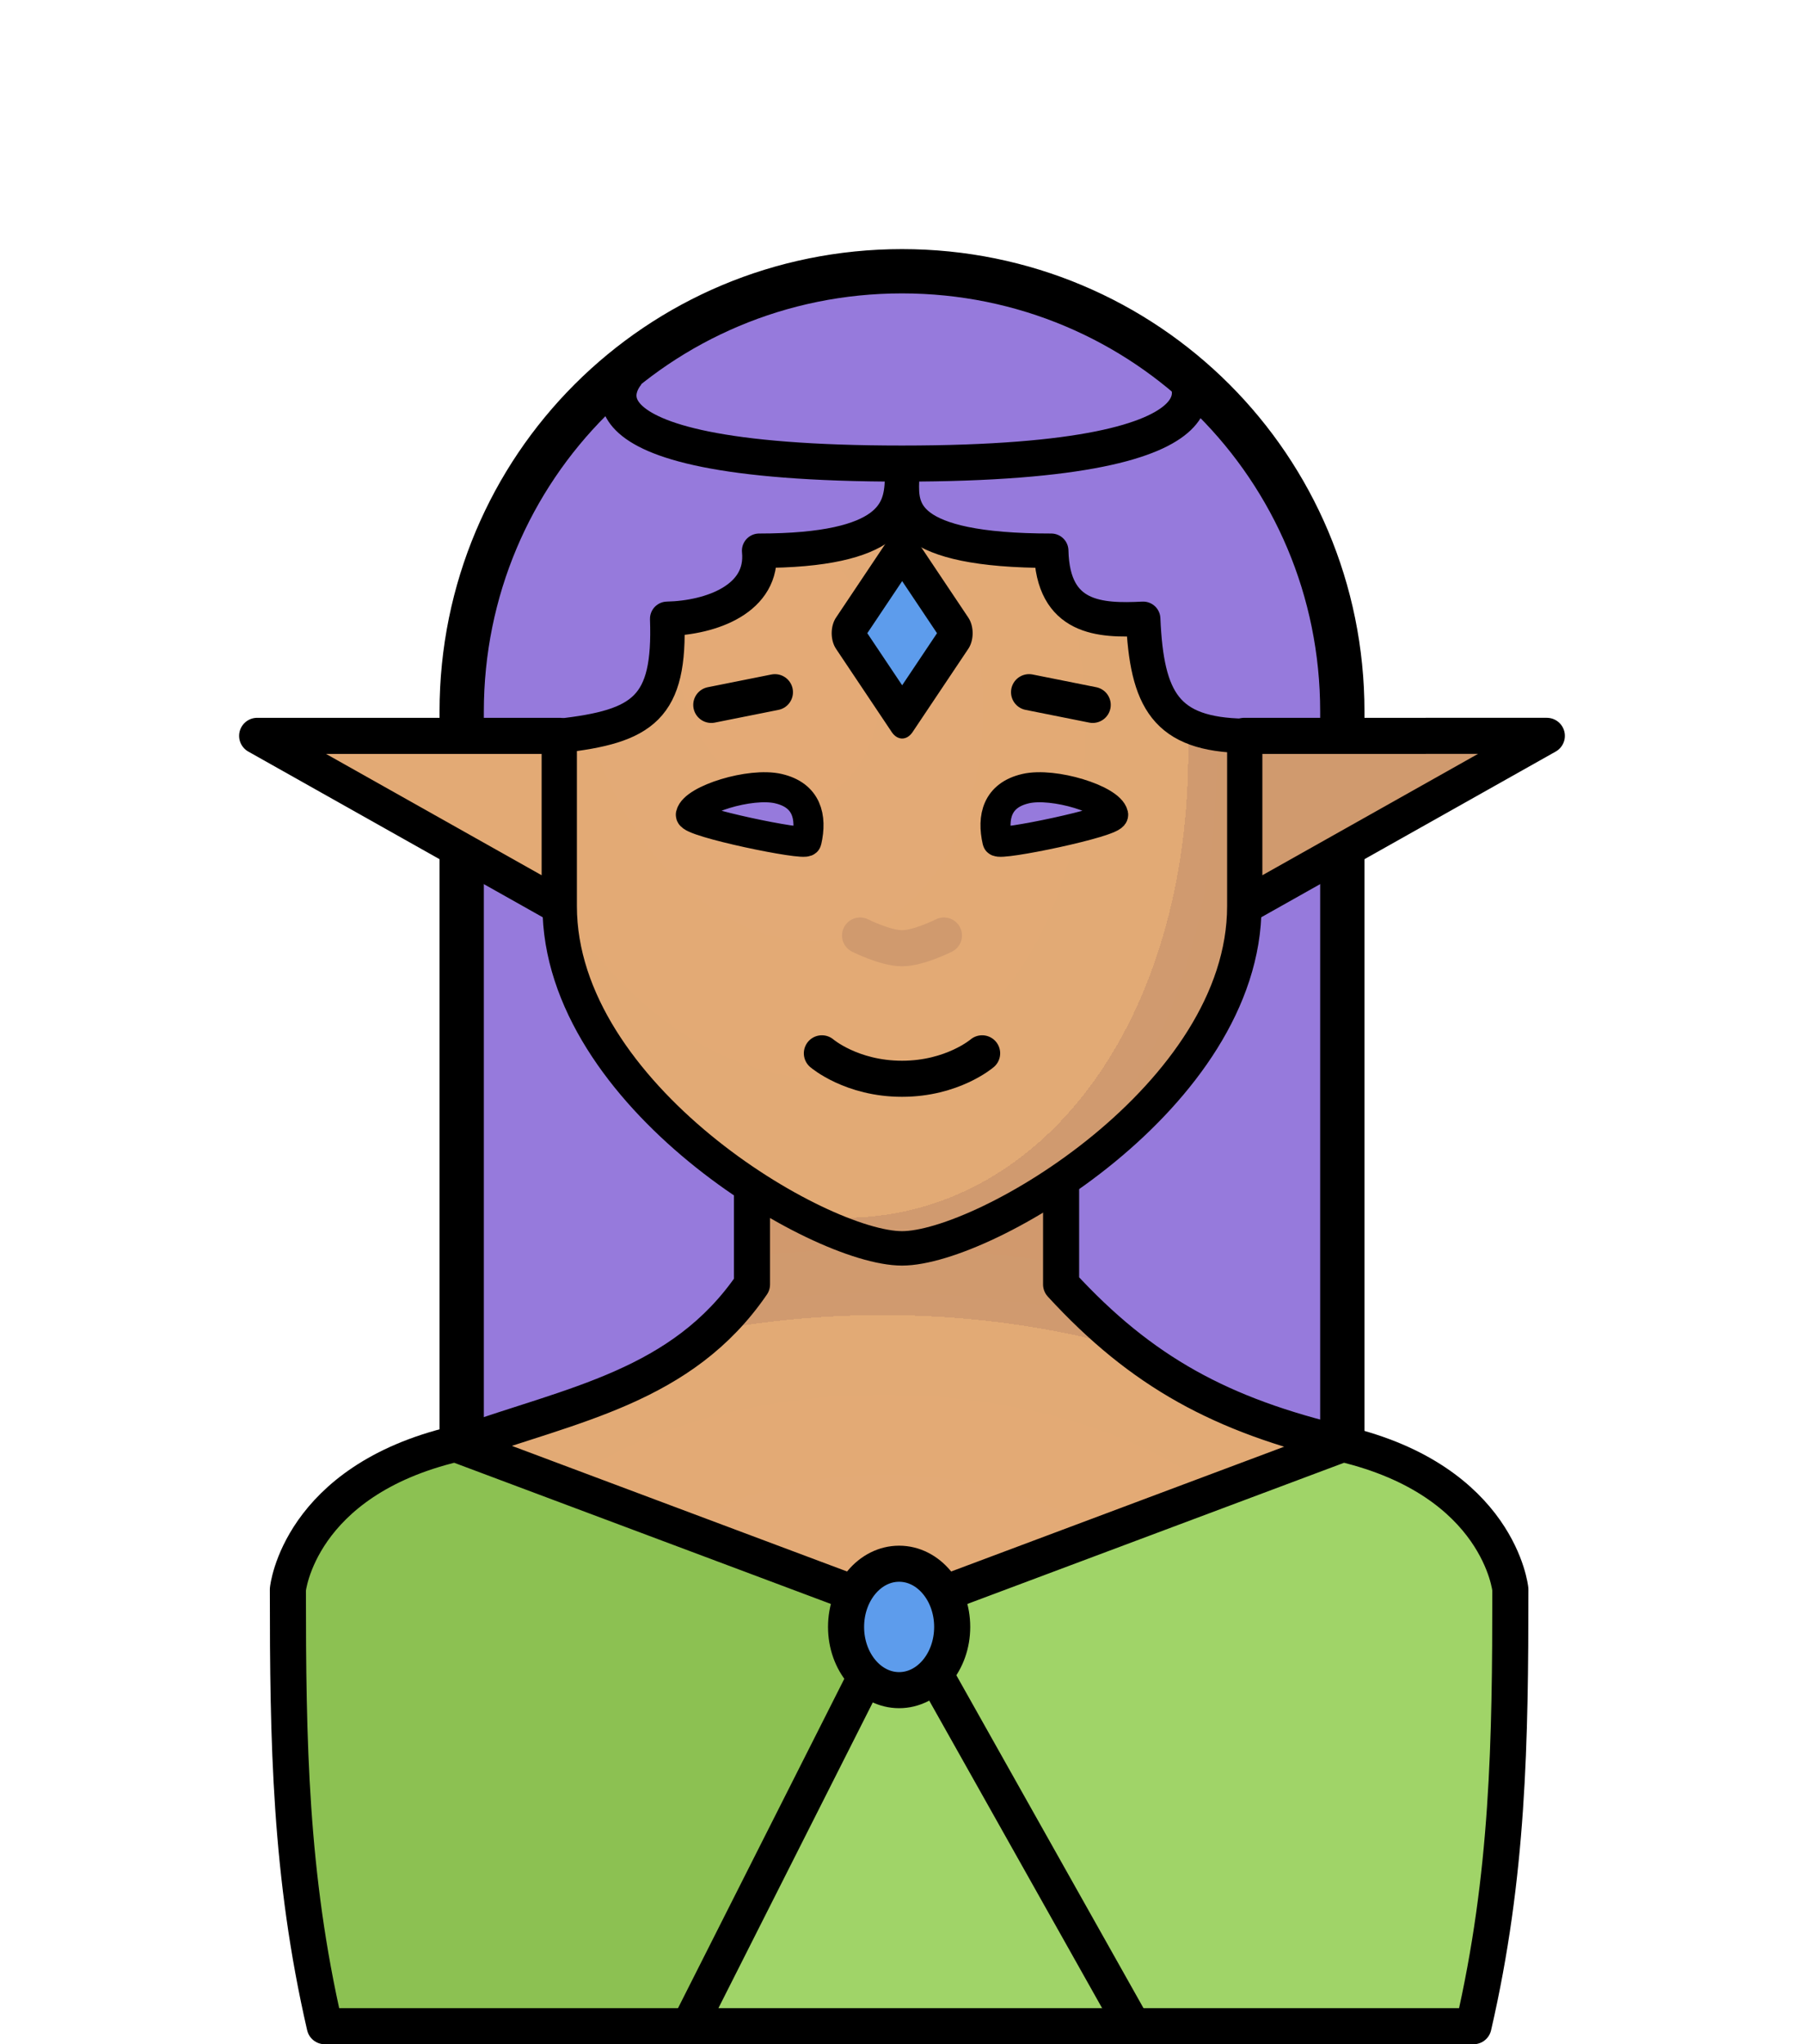 <?xml version="1.0" encoding="UTF-8" standalone="no"?>
<svg
   xmlns:dc="http://purl.org/dc/elements/1.1/"
   xmlns:cc="http://creativecommons.org/ns#"
   xmlns:rdf="http://www.w3.org/1999/02/22-rdf-syntax-ns#"
   xmlns:svg="http://www.w3.org/2000/svg"
   xmlns="http://www.w3.org/2000/svg"
   xmlns:xlink="http://www.w3.org/1999/xlink"
   xmlns:sodipodi="http://sodipodi.sourceforge.net/DTD/sodipodi-0.dtd"
   xmlns:inkscape="http://www.inkscape.org/namespaces/inkscape"
   sodipodi:docname="fantasy-lr-elf-f.svg"
   inkscape:version="1.0 (4035a4fb49, 2020-05-01)"
   id="svg3147"
   version="1.1"
   viewBox="0 0 150 170"
   height="170mm"
   width="150mm">
  <defs
     id="defs3141">
    <pattern
       id="carreau-pt"
       patternTransform="translate(-2054.333,1959.279)"
       height="7.611"
       width="8.713"
       patternUnits="userSpaceOnUse">
      <rect
         y="6.2746067e-06"
         x="-2.2737368e-13"
         height="7.611"
         width="8.713"
         id="rect119919"
         style="fill:#800000;fill-opacity:1;stroke:none;stroke-width:1.086;stroke-linecap:round;stroke-linejoin:round;stroke-miterlimit:4;stroke-dasharray:none;stop-color:#000000" />
      <path
         id="path119921"
         d="M 3.075,7.611 V 0"
         style="fill:#800000;stroke:#c11a1a;stroke-width:1.81;stroke-linecap:butt;stroke-linejoin:miter;stroke-miterlimit:4;stroke-dasharray:none;stroke-opacity:1" />
      <path
         id="path119923"
         d="M 1.3287401e-5,4.79 H 8.713"
         style="fill:#c11a1a;fill-opacity:1;stroke:#c11a1a;stroke-width:1.81;stroke-linecap:butt;stroke-linejoin:miter;stroke-miterlimit:4;stroke-dasharray:none;stroke-opacity:1" />
    </pattern>
    <pattern
       id="pattern115842"
       patternTransform="translate(-1862,1832)"
       height="85"
       width="85"
       patternUnits="userSpaceOnUse">
      <rect
         y="0"
         x="3.4178149e-05"
         height="85"
         width="85"
         id="rect104700"
         style="fill:#800000;fill-opacity:1;stroke:none;stroke-width:11.339;stroke-linecap:round;stroke-linejoin:round;stroke-miterlimit:4;stroke-dasharray:none;stop-color:#000000" />
      <path
         id="path104779"
         d="M 30,85 V 1.0187008e-5"
         style="fill:#800000;stroke:#c11a1a;stroke-width:18.898;stroke-linecap:butt;stroke-linejoin:miter;stroke-miterlimit:4;stroke-dasharray:none;stroke-opacity:1" />
      <path
         id="path107256"
         d="M 0,53.5 H 85"
         style="fill:#c11a1a;fill-opacity:1;stroke:#c11a1a;stroke-width:18.898;stroke-linecap:butt;stroke-linejoin:miter;stroke-miterlimit:4;stroke-dasharray:none;stroke-opacity:1" />
    </pattern>
    <radialGradient
       inkscape:collect="always"
       xlink:href="#linearGradient228518"
       id="radialGradient23876-5-93-4"
       cx="-391.231"
       cy="602.332"
       fx="-391.231"
       fy="602.332"
       r="195.663"
       gradientTransform="matrix(0.331,0.003,-0.002,0.192,63.518,446.663)"
       gradientUnits="userSpaceOnUse" />
    <linearGradient
       inkscape:collect="always"
       id="linearGradient228518">
      <stop
         style="stop-color:#e4aa76;stop-opacity:1"
         offset="0"
         id="stop228510" />
      <stop
         id="stop228512"
         offset="0.707"
         style="stop-color:#e2aa75;stop-opacity:1" />
      <stop
         id="stop228514"
         offset="0.707"
         style="stop-color:#d09a6f;stop-opacity:1" />
      <stop
         style="stop-color:#d1996c;stop-opacity:1"
         offset="1"
         id="stop228516" />
    </linearGradient>
    <radialGradient
       inkscape:collect="always"
       xlink:href="#linearGradient228518"
       id="radialGradient1872-4-64-3"
       cx="-213.612"
       cy="144.489"
       fx="-213.612"
       fy="144.489"
       r="29.964"
       gradientTransform="matrix(1.545,-0.27,0.454,2.159,188.111,110.766)"
       gradientUnits="userSpaceOnUse" />
  </defs>
  <sodipodi:namedview
     inkscape:window-maximized="1"
     inkscape:window-y="-8"
     inkscape:window-x="-8"
     inkscape:window-height="1017"
     inkscape:window-width="1920"
     showgrid="false"
     inkscape:document-rotation="0"
     inkscape:current-layer="g2892"
     inkscape:document-units="mm"
     inkscape:cy="555.04535"
     inkscape:cx="-92.542646"
     inkscape:zoom="0.7"
     inkscape:pageshadow="2"
     inkscape:pageopacity="0.0"
     borderopacity="1.0"
     bordercolor="#666666"
     pagecolor="#ffffff"
     id="base"
     inkscape:object-paths="true"
     inkscape:snap-smooth-nodes="true" />
  <g
     id="layer1"
     inkscape:groupmode="layer"
     inkscape:label="Calque 1">
    <g
       transform="translate(141.005,-425.21)"
       style="mix-blend-mode:normal"
       id="g2892">
      <path
         sodipodi:nodetypes="ssccss"
         d="m -66.005,447.767 c 20.283,0 36.612,16.329 36.612,36.612 v 74.301 h -73.223 v -74.301 c 0,-20.283 16.329,-36.612 36.612,-36.612 z"
         style="fill:#967adc;fill-opacity:1;stroke:#000000;stroke-width:3.683;stroke-linecap:round;stroke-linejoin:round;stop-color:#000000"
         id="rect1621-9-52-91-6" />
      <path
         style="fill:#e3aa75;fill-opacity:1;fill-rule:evenodd;stroke:#000000;stroke-width:3;stroke-linecap:round;stroke-linejoin:round;stroke-miterlimit:4;stroke-dasharray:none;stroke-opacity:1"
         d="m -119.623,486.404 25.153,14.157 v -14.157 z"
         id="path2574"
         sodipodi:nodetypes="cccc" />
      <path
         id="rect8920-8-3-92"
         style="fill:url(#radialGradient23876-5-93-4);fill-opacity:1;stroke:#000000;stroke-width:3;stroke-linecap:round;stroke-linejoin:round;stroke-miterlimit:4;stroke-dasharray:none;stroke-opacity:1;stop-color:#000000"
         d="m -78.478,517.696 v 14.325 c -5.824,8.507 -14.888,9.956 -24.19,13.267 l 37.457,28.422 35.87,-28.422 C -39.423,542.902 -46.061,539.336 -52.776,532.021 v -14.325 z"
         sodipodi:nodetypes="cccccccc" />
      <path
         sodipodi:nodetypes="cccc"
         id="path2574-9"
         d="M -12.388,486.404 -37.541,500.561 v -14.157 z"
         style="fill:#d09a6e;fill-opacity:1;fill-rule:evenodd;stroke:#000000;stroke-width:3;stroke-linecap:round;stroke-linejoin:round;stroke-miterlimit:4;stroke-dasharray:none;stroke-opacity:1" />
      <path
         id="rect1621-9-52-91"
         style="fill:url(#radialGradient1872-4-64-3);fill-opacity:1;stroke:#000000;stroke-width:2.863;stroke-linecap:round;stroke-linejoin:round;stop-color:#000000"
         d="m -66.005,465.182 c -0.09,2.401 -0.011,5.827 12.408,5.827 0.127,5.704 4.058,5.839 7.645,5.661 0.295,6.78 1.87,9.629 8.411,9.734 v 14.157 c 0,15.769 -21.559,28.464 -28.464,28.464 -6.906,0 -28.464,-12.695 -28.464,-28.464 v -14.157 c 6.992,-0.781 9.208,-2.33 8.94,-9.734 3.651,-0.08 8.051,-1.653 7.645,-5.661 11.124,0 11.781,-3.362 11.879,-5.827 z"
         sodipodi:nodetypes="ccccszscccc" />
      <path
         style="fill:none;stroke:#000000;stroke-width:3;stroke-linecap:round;stroke-linejoin:miter;stroke-miterlimit:4;stroke-dasharray:none;stroke-opacity:1"
         d="m -72.667,512.804 c 0,0 2.461,2.117 6.662,2.117 4.201,0 6.662,-2.117 6.662,-2.117"
         id="path2252-47-2-4"
         sodipodi:nodetypes="czc" />
      <path
         style="fill:none;fill-opacity:1;stroke:#d09a6e;stroke-width:3;stroke-linecap:round;stroke-linejoin:miter;stroke-miterlimit:4;stroke-dasharray:none;stroke-opacity:1"
         d="m -69.492,503.008 c 0,0 2.102,1.058 3.487,1.058 1.384,0 3.487,-1.058 3.487,-1.058"
         id="path2252-4-5-4-8"
         sodipodi:nodetypes="czc" />
      <g
         id="g66903-6-0-58"
         transform="translate(130.432,367.7)">
        <path
           style="fill:none;stroke:#000000;stroke-width:3;stroke-linecap:round;stroke-linejoin:round;stroke-miterlimit:4;stroke-dasharray:none;stroke-opacity:1"
           d="m -185.872,115.072 5.292,1.058"
           id="path66722-4-3-2"
           sodipodi:nodetypes="cc" />
        <path
           style="fill:none;stroke:#000000;stroke-width:3;stroke-linecap:round;stroke-linejoin:round;stroke-miterlimit:4;stroke-dasharray:none;stroke-opacity:1"
           d="m -212.295,116.131 5.292,-1.058"
           id="path66722-1-5-7-6"
           sodipodi:nodetypes="cc" />
      </g>
      <path
         style="fill:none;fill-rule:evenodd;stroke:#000000;stroke-width:3;stroke-linecap:butt;stroke-linejoin:miter;stroke-miterlimit:4;stroke-dasharray:none;stroke-opacity:1"
         d="m -42.779,456.034 c 0,0 7.068,7.727 -23.226,7.727 -30.294,0 -22.74,-7.63 -22.74,-7.63"
         id="path2572"
         sodipodi:nodetypes="czc" />
      <rect
         style="color:#000000;overflow:visible;fill:#5d9cec;fill-opacity:1;stroke:#000000;stroke-width:3.12;stroke-linecap:round;stroke-linejoin:round;stroke-miterlimit:4;stroke-dasharray:none;stop-color:#000000"
         id="rect2591"
         width="8.333"
         height="8.333"
         x="224.014"
         y="342.704"
         ry="0"
         transform="matrix(0.556,0.831,-0.556,0.831,0,0)" />
      <g
         transform="translate(171.644,795.373)"
         id="g117622-4"
         style="fill:#967adc;fill-opacity:1;stroke:#000000;stroke-width:2.5;stroke-miterlimit:4;stroke-dasharray:none;stroke-opacity:1">
        <path
           sodipodi:nodetypes="sccs"
           d="m -247.919,-304.578 c -2.352,-0.546 -7.003,0.919 -7.286,2.159 -0.134,0.614 9.528,2.616 9.619,2.204 0.46,-2.009 0.02,-3.817 -2.332,-4.362 z"
           style="opacity:1;fill:#967adc;fill-opacity:1;stroke:#000000;stroke-width:2.5;stroke-linecap:round;stroke-linejoin:round;stroke-miterlimit:4;stroke-dasharray:none;stroke-opacity:1;stop-color:#000000"
           id="path115124-2" />
        <path
           sodipodi:nodetypes="sccs"
           d="m -227.379,-304.578 c 2.352,-0.546 7.003,0.919 7.286,2.159 0.134,0.614 -9.528,2.616 -9.619,2.204 -0.46,-2.009 -0.02,-3.817 2.332,-4.362 z"
           style="fill:#967adc;fill-opacity:1;stroke:#000000;stroke-width:2.5;stroke-linecap:round;stroke-linejoin:round;stroke-miterlimit:4;stroke-dasharray:none;stroke-opacity:1;stop-color:#000000"
           id="path115124-0-8" />
      </g>
      <path
         id="rect8920-8-3-92-6-6"
         style="mix-blend-mode:normal;fill:#8cc152;fill-opacity:1;stroke:#000000;stroke-width:3;stroke-linecap:round;stroke-linejoin:round;stroke-miterlimit:4;stroke-dasharray:none;stroke-opacity:1;stop-color:#000000"
         d="m -66.244,593.71 h -47.76 c -2.895,-12.556 -3.064,-23.646 -3.064,-36.325 0,0 0.9,-9.014 13.921,-12.097 l 36.903,13.832 z"
         sodipodi:nodetypes="cccccc" />
      <path
         sodipodi:nodetypes="cccccc"
         d="m -83.707,593.71 h 65.222 c 2.895,-12.556 3.064,-23.646 3.064,-36.325 0,0 -0.9,-9.014 -13.921,-12.097 l -36.903,13.832 z"
         style="fill:#a0d468;fill-opacity:1;stroke:#000000;stroke-width:3;stroke-linecap:round;stroke-linejoin:round;stroke-miterlimit:4;stroke-dasharray:none;stroke-opacity:1;stop-color:#000000"
         id="rect8920-8-3-92-6" />
      <path
         sodipodi:nodetypes="cc"
         id="path893"
         d="m -66.244,559.12 19.442,34.59"
         style="fill:none;fill-rule:evenodd;stroke:#000000;stroke-width:3;stroke-linecap:round;stroke-linejoin:miter;stroke-miterlimit:4;stroke-dasharray:none;stroke-opacity:1" />
      <ellipse
         ry="5.257"
         rx="4.412"
         cy="560.507"
         cx="-66.244"
         id="path895"
         style="color:#000000;overflow:visible;fill:#5d9cec;fill-opacity:1;stroke:#000000;stroke-width:3;stroke-linecap:round;stroke-linejoin:round;stroke-miterlimit:4;stroke-dasharray:none;stop-color:#000000" />
    </g>
  </g>
</svg>
